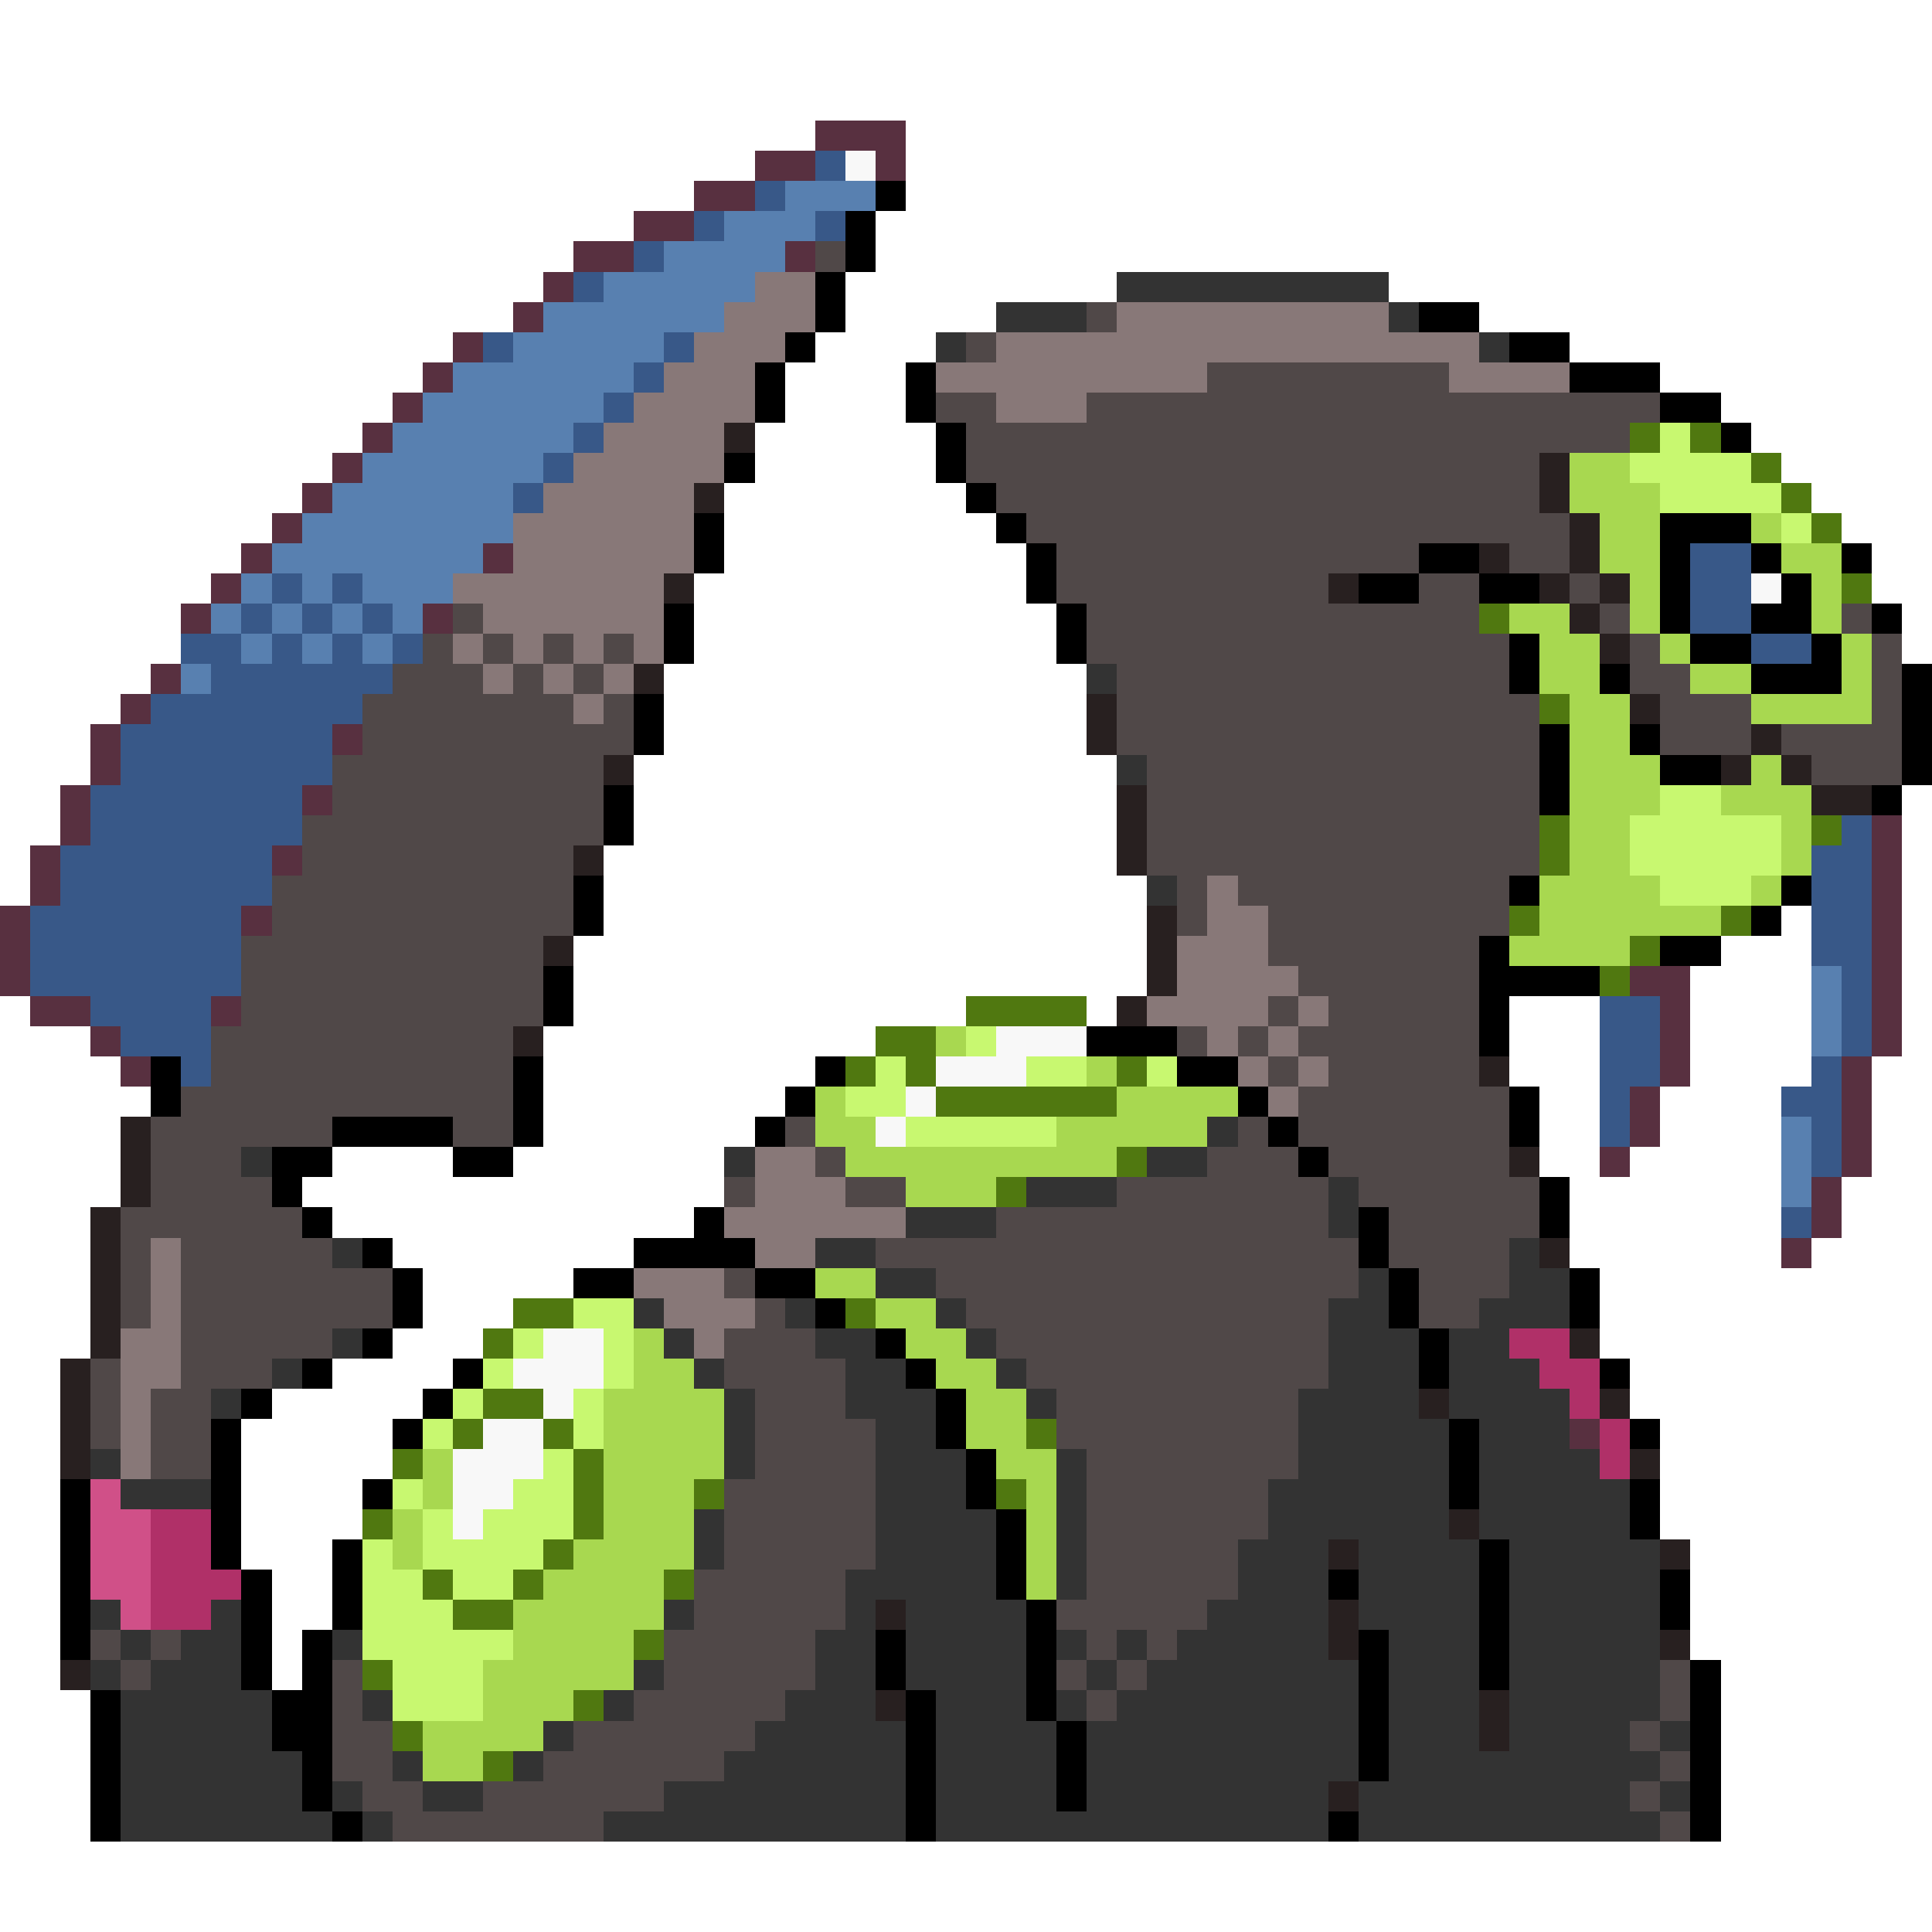 <svg xmlns="http://www.w3.org/2000/svg" viewBox="0 -0.5 64 64" shape-rendering="crispEdges">
<path stroke="#583040" d="M27 4h3M25 5h2M29 5h1M23 6h2M21 7h2M19 8h2M26 8h1M18 9h1M17 10h1M15 11h1M14 12h1M13 13h1M12 14h1M11 15h1M10 16h1M9 17h1M8 18h1M16 18h1M7 19h1M6 20h1M14 20h1M5 22h1M4 23h1M3 24h1M11 24h1M3 25h1M2 26h1M10 26h1M2 27h1M62 27h1M1 28h1M9 28h1M62 28h1M1 29h1M62 29h1M0 30h1M8 30h1M62 30h1M0 31h1M62 31h1M0 32h1M54 32h2M62 32h1M1 33h2M7 33h1M55 33h1M62 33h1M3 34h1M55 34h1M62 34h1M4 35h1M55 35h1M61 35h1M54 36h1M61 36h1M54 37h1M61 37h1M53 38h1M61 38h1M60 39h1M60 40h1M59 41h1M52 47h1" />
<path stroke="#385888" d="M27 5h1M25 6h1M23 7h1M27 7h1M21 8h1M19 9h1M16 11h1M22 11h1M21 12h1M20 13h1M19 14h1M18 15h1M17 16h1M56 18h2M9 19h1M11 19h1M56 19h2M8 20h1M10 20h1M12 20h1M56 20h2M6 21h2M9 21h1M11 21h1M13 21h1M58 21h2M7 22h6M5 23h7M4 24h7M4 25h7M3 26h7M3 27h7M61 27h1M2 28h7M60 28h2M2 29h7M60 29h2M1 30h7M60 30h2M1 31h7M60 31h2M1 32h7M61 32h1M3 33h4M53 33h2M61 33h1M4 34h3M53 34h2M61 34h1M6 35h1M53 35h2M60 35h1M53 36h1M59 36h2M53 37h1M60 37h1M60 38h1M59 40h1" />
<path stroke="#f8f8f8" d="M28 5h1M58 19h1M33 34h3M31 35h3M30 36h1M29 37h1M18 44h2M17 45h3M18 46h1M16 47h2M15 48h3M15 49h2M15 50h1" />
<path stroke="#5880b0" d="M26 6h3M24 7h3M22 8h4M20 9h5M18 10h6M17 11h5M15 12h6M14 13h6M13 14h6M12 15h6M11 16h6M10 17h7M9 18h7M8 19h1M10 19h1M12 19h3M7 20h1M9 20h1M11 20h1M13 20h1M8 21h1M10 21h1M12 21h1M6 22h1M60 32h1M60 33h1M60 34h1M59 37h1M59 38h1M59 39h1" />
<path stroke="#000000" d="M29 6h1M28 7h1M28 8h1M27 9h1M27 10h1M47 10h2M26 11h1M50 11h2M25 12h1M30 12h1M52 12h3M25 13h1M30 13h1M55 13h2M31 14h1M57 14h1M24 15h1M31 15h1M32 16h1M23 17h1M33 17h1M55 17h3M23 18h1M34 18h1M47 18h2M55 18h1M58 18h1M61 18h1M34 19h1M45 19h2M49 19h2M55 19h1M59 19h1M22 20h1M35 20h1M55 20h1M58 20h2M62 20h1M22 21h1M35 21h1M50 21h1M56 21h2M60 21h1M50 22h1M53 22h1M58 22h3M63 22h1M21 23h1M63 23h1M21 24h1M51 24h1M54 24h1M63 24h1M51 25h1M55 25h2M63 25h1M20 26h1M51 26h1M62 26h1M20 27h1M19 29h1M50 29h1M59 29h1M19 30h1M58 30h1M49 31h1M55 31h2M18 32h1M49 32h4M18 33h1M49 33h1M36 34h3M49 34h1M5 35h1M17 35h1M27 35h1M39 35h2M5 36h1M17 36h1M26 36h1M41 36h1M50 36h1M11 37h4M17 37h1M25 37h1M42 37h1M50 37h1M9 38h2M15 38h2M43 38h1M9 39h1M51 39h1M10 40h1M23 40h1M45 40h1M51 40h1M12 41h1M21 41h4M45 41h1M13 42h1M19 42h2M25 42h2M46 42h1M52 42h1M13 43h1M27 43h1M46 43h1M52 43h1M12 44h1M29 44h1M47 44h1M10 45h1M15 45h1M30 45h1M47 45h1M53 45h1M8 46h1M14 46h1M31 46h1M7 47h1M13 47h1M31 47h1M48 47h1M54 47h1M7 48h1M32 48h1M48 48h1M2 49h1M7 49h1M12 49h1M32 49h1M48 49h1M54 49h1M2 50h1M7 50h1M33 50h1M54 50h1M2 51h1M7 51h1M11 51h1M33 51h1M49 51h1M2 52h1M8 52h1M11 52h1M33 52h1M44 52h1M49 52h1M55 52h1M2 53h1M8 53h1M11 53h1M34 53h1M49 53h1M55 53h1M2 54h1M8 54h1M10 54h1M29 54h1M34 54h1M45 54h1M49 54h1M8 55h1M10 55h1M29 55h1M34 55h1M45 55h1M49 55h1M56 55h1M3 56h1M9 56h2M30 56h1M34 56h1M45 56h1M56 56h1M3 57h1M9 57h2M30 57h1M35 57h1M45 57h1M56 57h1M3 58h1M10 58h1M30 58h1M35 58h1M45 58h1M56 58h1M3 59h1M10 59h1M30 59h1M35 59h1M56 59h1M3 60h1M11 60h1M30 60h1M44 60h1M56 60h1" />
<path stroke="#504848" d="M27 8h1M36 10h1M32 11h1M40 12h8M31 13h2M36 13h19M32 14h22M32 15h19M33 16h18M34 17h18M35 18h12M50 18h2M35 19h9M47 19h2M52 19h1M15 20h1M36 20h13M53 20h1M61 20h1M14 21h1M16 21h1M18 21h1M20 21h1M36 21h14M54 21h1M62 21h1M13 22h3M17 22h1M19 22h1M37 22h13M54 22h2M62 22h1M12 23h7M20 23h1M37 23h14M55 23h3M62 23h1M12 24h9M37 24h14M55 24h3M59 24h4M11 25h9M38 25h13M60 25h3M11 26h9M38 26h13M10 27h10M38 27h13M10 28h9M38 28h13M9 29h10M39 29h1M41 29h9M9 30h10M39 30h1M42 30h8M8 31h10M42 31h7M8 32h10M43 32h6M8 33h10M42 33h1M44 33h5M7 34h10M39 34h1M41 34h1M43 34h6M7 35h10M42 35h1M44 35h5M6 36h11M43 36h7M5 37h6M15 37h2M26 37h1M41 37h1M43 37h7M5 38h3M27 38h1M40 38h3M44 38h6M5 39h4M24 39h1M28 39h2M37 39h7M45 39h6M4 40h6M33 40h11M46 40h5M4 41h1M6 41h5M29 41h16M46 41h4M4 42h1M6 42h7M24 42h1M31 42h14M47 42h3M4 43h1M6 43h7M25 43h1M32 43h12M47 43h2M6 44h5M24 44h3M33 44h11M3 45h1M6 45h3M24 45h4M34 45h10M3 46h1M5 46h2M25 46h3M35 46h8M3 47h1M5 47h2M25 47h4M35 47h8M5 48h2M25 48h4M36 48h7M24 49h5M36 49h6M24 50h5M36 50h6M24 51h5M36 51h5M23 52h5M36 52h5M23 53h5M35 53h5M3 54h1M5 54h1M22 54h5M36 54h1M38 54h1M4 55h1M11 55h1M22 55h5M35 55h1M37 55h1M55 55h1M11 56h1M21 56h5M36 56h1M55 56h1M11 57h2M19 57h6M54 57h1M11 58h2M18 58h6M55 58h1M12 59h2M16 59h6M54 59h1M13 60h7M55 60h1" />
<path stroke="#887878" d="M25 9h2M24 10h3M37 10h9M23 11h3M33 11h16M22 12h3M31 12h9M48 12h4M21 13h4M33 13h3M20 14h4M19 15h5M18 16h5M17 17h6M17 18h6M15 19h7M16 20h6M15 21h1M17 21h1M19 21h1M21 21h1M16 22h1M18 22h1M20 22h1M19 23h1M40 29h1M40 30h2M39 31h3M39 32h4M38 33h4M43 33h1M40 34h1M42 34h1M41 35h1M43 35h1M42 36h1M25 38h2M25 39h3M24 40h6M5 41h1M25 41h2M5 42h1M21 42h3M5 43h1M22 43h3M4 44h2M23 44h1M4 45h2M4 46h1M4 47h1M4 48h1" />
<path stroke="#333333" d="M37 9h9M33 10h3M46 10h1M31 11h1M49 11h1M36 22h1M37 25h1M38 29h1M40 37h1M8 38h1M24 38h1M38 38h2M34 39h3M44 39h1M30 40h3M44 40h1M11 41h1M27 41h2M50 41h1M29 42h2M45 42h1M50 42h2M21 43h1M26 43h1M31 43h1M44 43h2M49 43h3M11 44h1M22 44h1M27 44h2M32 44h1M44 44h3M48 44h2M9 45h1M23 45h1M28 45h2M33 45h1M44 45h3M48 45h3M7 46h1M24 46h1M28 46h3M34 46h1M43 46h4M48 46h4M24 47h1M29 47h2M43 47h5M49 47h3M3 48h1M24 48h1M29 48h3M35 48h1M43 48h5M49 48h4M4 49h3M29 49h3M35 49h1M42 49h6M49 49h5M23 50h1M29 50h4M35 50h1M42 50h6M49 50h5M23 51h1M29 51h4M35 51h1M41 51h3M45 51h4M50 51h5M28 52h5M35 52h1M41 52h3M45 52h4M50 52h5M3 53h1M7 53h1M22 53h1M28 53h1M30 53h4M40 53h4M45 53h4M50 53h5M4 54h1M6 54h2M11 54h1M27 54h2M30 54h4M35 54h1M37 54h1M39 54h5M46 54h3M50 54h5M3 55h1M5 55h3M21 55h1M27 55h2M30 55h4M36 55h1M38 55h7M46 55h3M50 55h5M4 56h5M12 56h1M20 56h1M26 56h3M31 56h3M35 56h1M37 56h8M46 56h3M50 56h5M4 57h5M18 57h1M25 57h5M31 57h4M36 57h9M46 57h3M50 57h4M55 57h1M4 58h6M13 58h1M17 58h1M24 58h6M31 58h4M36 58h9M46 58h9M4 59h6M11 59h1M14 59h2M22 59h8M31 59h4M36 59h8M45 59h9M55 59h1M4 60h7M12 60h1M20 60h10M31 60h13M45 60h10" />
<path stroke="#282020" d="M24 14h1M51 15h1M23 16h1M51 16h1M52 17h1M49 18h1M52 18h1M22 19h1M44 19h1M51 19h1M53 19h1M52 20h1M53 21h1M21 22h1M36 23h1M54 23h1M36 24h1M58 24h1M20 25h1M57 25h1M59 25h1M37 26h1M60 26h2M37 27h1M19 28h1M37 28h1M38 30h1M18 31h1M38 31h1M38 32h1M37 33h1M17 34h1M49 35h1M4 37h1M4 38h1M50 38h1M4 39h1M3 40h1M3 41h1M51 41h1M3 42h1M3 43h1M3 44h1M52 44h1M2 45h1M2 46h1M47 46h1M53 46h1M2 47h1M2 48h1M54 48h1M48 50h1M44 51h1M55 51h1M29 53h1M44 53h1M44 54h1M55 54h1M2 55h1M29 56h1M49 56h1M49 57h1M44 59h1" />
<path stroke="#507810" d="M54 14h1M56 14h1M58 15h1M59 16h1M60 17h1M61 19h1M49 20h1M51 23h1M51 27h1M60 27h1M51 28h1M50 30h1M57 30h1M54 31h1M53 32h1M32 33h4M29 34h2M28 35h1M30 35h1M37 35h1M31 36h6M37 38h1M33 39h1M17 43h2M28 43h1M16 44h1M16 46h2M15 47h1M18 47h1M34 47h1M13 48h1M19 48h1M19 49h1M23 49h1M33 49h1M12 50h1M19 50h1M18 51h1M14 52h1M17 52h1M22 52h1M15 53h2M21 54h1M12 55h1M19 56h1M13 57h1M16 58h1" />
<path stroke="#c8f870" d="M55 14h1M54 15h4M55 16h4M59 17h1M55 26h2M54 27h5M54 28h5M55 29h3M32 34h1M29 35h1M34 35h2M38 35h1M28 36h2M30 37h5M19 43h2M17 44h1M20 44h1M16 45h1M20 45h1M15 46h1M19 46h1M14 47h1M19 47h1M18 48h1M13 49h1M17 49h2M14 50h1M16 50h3M12 51h1M14 51h4M12 52h2M15 52h2M12 53h3M12 54h5M13 55h3M13 56h3" />
<path stroke="#a8d850" d="M52 15h2M52 16h3M53 17h2M58 17h1M53 18h2M59 18h2M54 19h1M60 19h1M50 20h2M54 20h1M60 20h1M51 21h2M55 21h1M61 21h1M51 22h2M56 22h2M61 22h1M52 23h2M58 23h4M52 24h2M52 25h3M58 25h1M52 26h3M57 26h3M52 27h2M59 27h1M52 28h2M59 28h1M51 29h4M58 29h1M51 30h6M50 31h4M31 34h1M36 35h1M27 36h1M37 36h4M27 37h2M35 37h5M28 38h9M30 39h3M27 42h2M29 43h2M21 44h1M30 44h2M21 45h2M31 45h2M20 46h4M32 46h2M20 47h4M32 47h2M14 48h1M20 48h4M33 48h2M14 49h1M20 49h3M34 49h1M13 50h1M20 50h3M34 50h1M13 51h1M19 51h4M34 51h1M18 52h4M34 52h1M17 53h5M17 54h4M16 55h5M16 56h3M14 57h4M14 58h2" />
<path stroke="#b03068" d="M50 44h2M51 45h2M52 46h1M53 47h1M53 48h1M5 50h2M5 51h2M5 52h3M5 53h2" />
<path stroke="#d05088" d="M3 49h1M3 50h2M3 51h2M3 52h2M4 53h1" />
</svg>